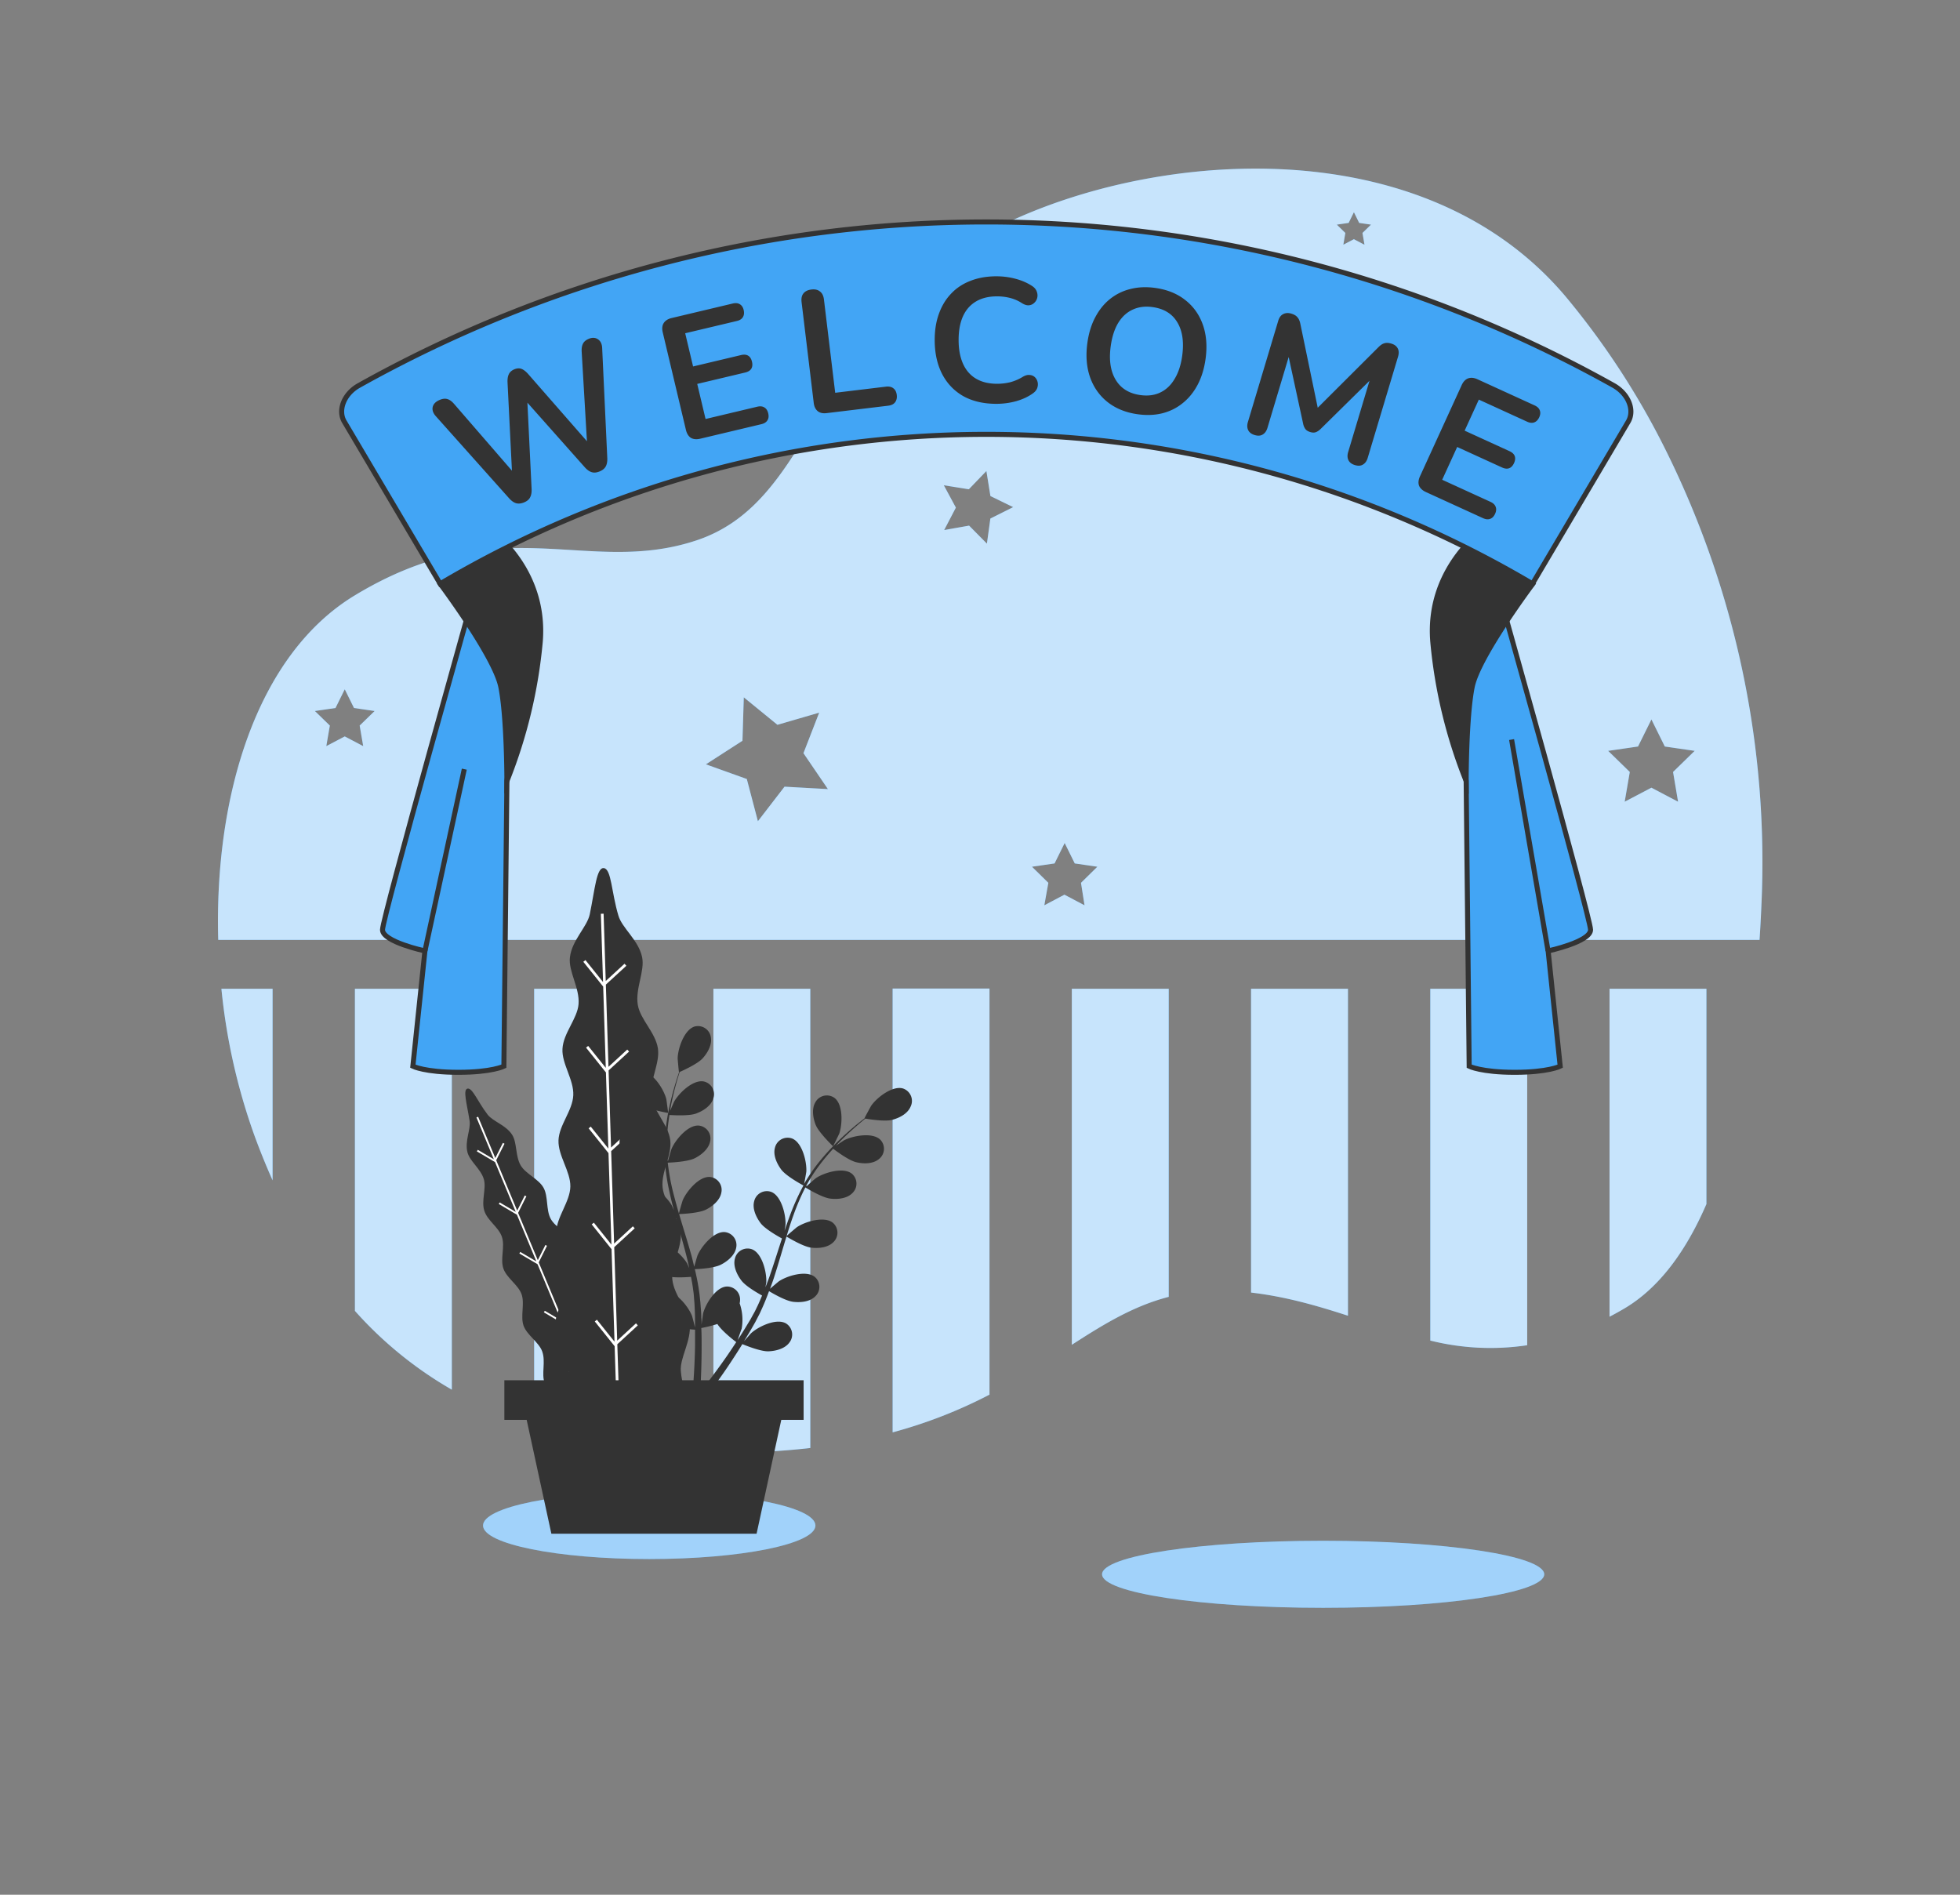 <svg xmlns="http://www.w3.org/2000/svg" width="390" height="377" fill="none" viewBox="0 0 390 377">
  <rect x="0" y="0" width="390" height="377" fill="#808080" stroke="none"/>
  <path fill="#42A5F5" d="M141.952 289h5.736c4.864-.096 9.352-.408 13.544-.888v-91.376h-19.28V289Zm35.664-4a95.264 95.264 0 0 0 19.272-7.504v-80.8h-19.272V285Zm35.656-17.424c6.4-4.136 12.304-7.736 19.28-9.536v-61.304h-19.28v70.84Zm35.664-10.392c6.896.8 13.184 2.632 19.28 4.608v-65.056h-19.28v60.448ZM50.6 225.864a139.322 139.322 0 0 0 3.64 8.992v-38.12H44.056a121.35 121.35 0 0 0 6.544 29.128Zm20.024 34.968a77.41 77.41 0 0 0 19.28 15.672v-79.768h-19.28v64.096Zm35.664 22.848a108.063 108.063 0 0 0 19.28 4.2v-91.144h-19.28v86.944ZM284.6 266.736a49.353 49.353 0 0 0 19.28.928v-70.928H284.6v70Zm46.816-177.232a155.92 155.92 0 0 0-19.896-30.512C278.76 20.2 212.6 32.296 187.128 52.32c-25.472 20.024-26.696 47.936-48.544 55.2-21.848 7.264-38.832-6.672-67.96 10.928-19.712 11.912-28 40.224-27.2 68.568h306.688c.152-2.312.28-4.576.368-6.768a184.253 184.253 0 0 0-19.064-90.744ZM72.272 148.456l-3.672-1.928-3.672 1.928.704-4.088-2.976-2.896 4.104-.6 1.84-3.72 1.84 3.72 4.104.6-2.976 2.896.704 4.088Zm83.832 8.072-5.296 6.872-2.208-8.4-8.136-2.92 7.272-4.688.264-8.64 6.696 5.464L163 141.8l-3.128 8.064 4.864 7.144-8.632-.48Zm40.96-53.352-.688 4.992-3.544-3.584-4.96.88L190.2 101l-2.4-4.448 4.976.8 3.496-3.632.8 4.976 4.528 2.208-4.536 2.272Zm18.736 76.952-4-2.112-4 2.112.8-4.472-3.256-3.2 4.496-.656 2.008-4.064 2.008 4.064 4.496.656-3.256 3.2.704 4.472Zm55.704-131.432-2.104-1.104-2.104 1.104.4-2.344L266 44.696l2.352-.344 1.048-2.128 1.048 2.128 2.352.344-1.696 1.656.4 2.344Zm62.4 110.824-5.304-2.792-5.32 2.792 1.016-5.92-4.304-4.2 5.944-.864 2.664-5.384 2.664 5.384 5.944.864-4.304 4.2 1 5.92Zm-13.64 102.472a66.02 66.02 0 0 0 2.792-1.544c7.16-4.168 12.504-11.664 16.488-20.872v-42.84h-19.28v65.256Z"/>
  <path fill="#fff" d="M141.952 289h5.736c4.864-.096 9.352-.408 13.544-.888v-91.376h-19.28V289Zm35.664-4a95.264 95.264 0 0 0 19.272-7.504v-80.8h-19.272V285Zm35.656-17.424c6.4-4.136 12.304-7.736 19.28-9.536v-61.304h-19.28v70.84Zm35.664-10.392c6.896.8 13.184 2.632 19.28 4.608v-65.056h-19.28v60.448ZM50.6 225.864a139.322 139.322 0 0 0 3.64 8.992v-38.12H44.056a121.35 121.35 0 0 0 6.544 29.128Zm20.024 34.968a77.41 77.41 0 0 0 19.28 15.672v-79.768h-19.28v64.096Zm35.664 22.848a108.063 108.063 0 0 0 19.28 4.2v-91.144h-19.28v86.944ZM284.6 266.736a49.353 49.353 0 0 0 19.28.928v-70.928H284.6v70Zm46.816-177.232a155.92 155.92 0 0 0-19.896-30.512C278.76 20.2 212.6 32.296 187.128 52.32c-25.472 20.024-26.696 47.936-48.544 55.2-21.848 7.264-38.832-6.672-67.96 10.928-19.712 11.912-28 40.224-27.2 68.568h306.688c.152-2.312.28-4.576.368-6.768a184.253 184.253 0 0 0-19.064-90.744ZM72.272 148.456l-3.672-1.928-3.672 1.928.704-4.088-2.976-2.896 4.104-.6 1.84-3.72 1.84 3.72 4.104.6-2.976 2.896.704 4.088Zm83.832 8.072-5.296 6.872-2.208-8.4-8.136-2.92 7.272-4.688.264-8.64 6.696 5.464L163 141.8l-3.128 8.064 4.864 7.144-8.632-.48Zm40.96-53.352-.688 4.992-3.544-3.584-4.96.88L190.2 101l-2.4-4.448 4.976.8 3.496-3.632.8 4.976 4.528 2.208-4.536 2.272Zm18.736 76.952-4-2.112-4 2.112.8-4.472-3.256-3.2 4.496-.656 2.008-4.064 2.008 4.064 4.496.656-3.256 3.2.704 4.472Zm55.704-131.432-2.104-1.104-2.104 1.104.4-2.344L266 44.696l2.352-.344 1.048-2.128 1.048 2.128 2.352.344-1.696 1.656.4 2.344Zm62.4 110.824-5.304-2.792-5.32 2.792 1.016-5.92-4.304-4.2 5.944-.864 2.664-5.384 2.664 5.384 5.944.864-4.304 4.2 1 5.92Zm-13.64 102.472a66.02 66.02 0 0 0 2.792-1.544c7.16-4.168 12.504-11.664 16.488-20.872v-42.84h-19.28v65.256Z" opacity=".7"/>
  <path fill="#42A5F5" d="M263.28 319.912c24.296 0 43.992-2.987 43.992-6.672 0-3.685-19.696-6.672-43.992-6.672-24.296 0-43.992 2.987-43.992 6.672 0 3.685 19.696 6.672 43.992 6.672Z"/>
  <path fill="#fff" d="M263.28 319.912c24.296 0 43.992-2.987 43.992-6.672 0-3.685-19.696-6.672-43.992-6.672-24.296 0-43.992 2.987-43.992 6.672 0 3.685 19.696 6.672 43.992 6.672Z" opacity=".5"/>
  <path fill="#42A5F5" d="M129.184 310.208c18.265 0 33.072-2.987 33.072-6.672 0-3.685-14.807-6.672-33.072-6.672s-33.072 2.987-33.072 6.672c0 3.685 14.807 6.672 33.072 6.672Z"/>
  <path fill="#fff" d="M129.184 310.208c18.265 0 33.072-2.987 33.072-6.672 0-3.685-14.807-6.672-33.072-6.672s-33.072 2.987-33.072 6.672c0 3.685 14.807 6.672 33.072 6.672Z" opacity=".5"/>
  <path fill="#333" d="m113.104 286.208 16.84-7.008c-1.176-1.928-2.352-1.016-3.856-4.136-.8-1.6-.096-4.176-1.104-6.24-.8-1.688-3.288-2.76-4.248-4.696-.872-1.744-.24-4.344-1.184-6.224s-3.368-2.808-4.312-4.64c-.944-1.832-.328-4.408-1.28-6.208-.952-1.8-3.44-2.792-4.392-4.568-.952-1.776-.448-4.44-1.424-6.176-.976-1.736-3.544-2.744-4.528-4.416-1.104-1.872-.696-4.52-1.712-6.112-1.24-1.936-3.824-2.64-4.872-4-1.968-2.56-3.024-5.376-4-5.184-.976.192-.128 3.024.408 6.4.272 1.68-.992 4-.432 6.248.448 1.808 2.656 3.312 3.264 5.376.536 1.848-.536 4.288.096 6.28s2.856 3.264 3.504 5.208c.648 1.944-.368 4.368.288 6.28.656 1.912 2.96 3.248 3.624 5.128.664 1.88-.272 4.416.4 6.272.672 1.856 3.032 3.264 3.696 5.08.744 2.008-.176 4.504.48 6.256.8 2.128 3.144 3.424 3.76 5.032 1.336 3.512-.544 3.448.56 6.264l.424-.216Z"/>
  <path stroke="#fff" stroke-miterlimit="10" stroke-width=".361" d="m94.968 222.272 25.04 60.152m-19.784-54.936-1.76 3.504-3.488-2.056m9.6 9.016-1.752 3.512-3.488-2.056m9.344 8.392-1.752 3.512-3.496-2.056m10.128 10.256-1.76 3.512-3.488-2.056m10.176 10.384-1.752 3.512-3.488-2.056"/>
  <path fill="#333" d="m111.2 281.56 27.472-.872c-.632-3.344-2.768-2.688-3.2-7.88-.224-2.624 2.096-5.944 1.776-9.384-.264-2.832-3.152-5.648-3.472-8.888-.288-2.92 1.992-6.248 1.664-9.4-.32-2.976-3.248-5.752-3.592-8.84-.344-3.088 1.888-6.4 1.52-9.432-.368-3.032-3.352-5.768-3.752-8.8-.4-3.032 1.744-6.496 1.296-9.456-.464-3.136-3.52-5.768-4-8.656-.552-3.2 1.44-6.736.856-9.504-.712-3.4-4-5.776-4.72-8.272-1.392-4.656-1.384-9.192-2.864-9.44-1.48-.248-1.8 4.184-2.832 9.184-.52 2.512-3.552 5.136-3.952 8.576-.328 2.784 1.976 6.08 1.72 9.304-.232 2.896-3.04 5.76-3.2 8.896-.168 2.96 2.288 6.136 2.152 9.224-.136 3.088-2.848 5.944-2.944 8.992-.096 3.048 2.4 6.152 2.36 9.16-.04 3.008-2.744 6.08-2.792 9.048-.048 3.136 2.528 6.216 2.496 9.128 0 3.2-2.656 6.256-2.664 9.08 0 3.416 2.592 6.488 2.6 9.096 0 5.648-2.608 4.56-2.56 9.112l.632.024Z"/>
  <path stroke="#fff" stroke-miterlimit="10" stroke-width=".544" d="m119.832 181.808 3.128 98.112m1.488-87.96-4.352 4-3.816-4.76m8.712 17.832-4.352 4.008-3.816-4.76m8.68 16.816-4.352 4-3.816-4.76m8.776 19.864-4.352 4.008-3.808-4.76m8.776 20.064-4.352 4.008-3.816-4.76"/>
  <path fill="#333" d="M127.744 219.848c1.408.968 5.2 1.6 5.208 1.6.008 0-.336-2.624-.376-2.792-.496-1.896-2.56-5.264-4.744-5.384a2.597 2.597 0 0 0-1.955.801 2.6 2.6 0 0 0-.709 1.991c.064 1.56 1.368 2.952 2.576 3.784Zm38.024 8.232s1.176-2.4 1.232-2.536c.632-1.848.8-5.8-.984-7.112a2.604 2.604 0 0 0-3.052.049c-.29.219-.532.497-.708.815-.8 1.328-.48 3.2.064 4.56.68 1.592 3.448 4.224 3.448 4.224Z"/>
  <path fill="#333" d="M179.696 216.584c-2.096-.64-5.208 1.792-6.328 3.4-.096.136-1.368 2.48-1.328 2.488h.048c-.496.376-1.016.8-1.6 1.256-1.032.864-2.2 1.856-3.392 3.016a46.752 46.752 0 0 0-3.672 3.92 34 34 0 0 0-3.44 4.928v.064c.136-.624.448-2.4.456-2.528.12-1.952-.8-5.8-2.832-6.6a2.595 2.595 0 0 0-2.941.854 2.588 2.588 0 0 0-.467.978c-.416 1.488.392 3.2 1.272 4.376 1 1.312 4.144 3.008 4.4 3.144a46.528 46.528 0 0 0-2.552 5.6c-.424 1.112-.8 2.24-1.208 3.384.096-.544.184-1.04.184-1.104.12-1.952-.8-5.8-2.824-6.6a2.596 2.596 0 0 0-2.107.153 2.586 2.586 0 0 0-1.293 1.671c-.424 1.488.384 3.2 1.264 4.376.88 1.176 3.552 2.68 4.264 3.064l-.432 1.32c-.68 2.104-1.344 4.216-2.056 6.264-.256.72-.528 1.424-.8 2.12.08-.48.152-.896.16-.952.12-1.96-.8-5.8-2.832-6.6a2.591 2.591 0 0 0-2.933.849 2.575 2.575 0 0 0-.467.975c-.416 1.488.384 3.2 1.272 4.376.888 1.176 3.296 2.536 4.128 3-.296.704-.6 1.424-.92 2.096-.232.456-.424.912-.68 1.36-.256.448-.488.888-.728 1.32-.496.8-1.008 1.68-1.512 2.48-.344.552-.68 1.072-1.024 1.6.256-.72.736-2.128.8-2.248a10.065 10.065 0 0 0-.4-5.064c.046-.189.073-.382.08-.576a2.596 2.596 0 0 0-1.631-2.58 2.6 2.6 0 0 0-1.065-.18c-2.184.152-4.216 3.544-4.68 5.44 0 .112-.192 1.36-.288 2.152 0-.472 0-.928-.048-1.416 0-.96-.112-1.92-.176-2.952-.056-.496-.104-1-.16-1.504-.056-.504-.144-1.032-.216-1.552a51.263 51.263 0 0 0-.736-3.632c.848 0 3.832-.208 5.144-.864 1.312-.656 2.792-1.848 3.08-3.368a2.586 2.586 0 0 0-.424-2.07 2.605 2.605 0 0 0-1.824-1.066c-2.184-.184-4.696 2.864-5.448 4.664-.048.12-.44 1.472-.648 2.224-.176-.728-.344-1.456-.544-2.192-.584-2.104-1.24-4.224-1.888-6.344l-.576-1.944c.296 0 3.856-.136 5.328-.872 1.304-.648 2.792-1.848 3.072-3.368a2.582 2.582 0 0 0-2.24-3.136c-2.184-.184-4.704 2.864-5.456 4.672a59.94 59.94 0 0 0-.744 2.592 148.44 148.44 0 0 1-1.168-4.28 45.045 45.045 0 0 1-1.048-5.832c.136 0 3.848-.12 5.36-.872 1.304-.648 2.792-1.848 3.072-3.368a2.582 2.582 0 0 0-2.24-3.136c-2.184-.184-4.704 2.864-5.456 4.664-.048.12-.48 1.6-.672 2.32h-.12a33.704 33.704 0 0 1 0-5.96c.088-1.088.232-2.128.392-3.136.696.048 3.872.24 5.304-.288 1.432-.528 2.976-1.528 3.424-3.008a2.589 2.589 0 0 0-1.888-3.368c-2.152-.424-4.984 2.328-5.928 4.04-.056.096-.472 1.096-.8 1.832.08-.448.152-.92.24-1.352a61.292 61.292 0 0 1 1.68-6.408c.704-.312 3.536-1.6 4.544-2.688 1.008-1.088 1.936-2.728 1.656-4.256a2.59 2.59 0 0 0-3.2-2.112c-2.096.616-3.344 4.36-3.4 6.32 0 .168.232 2.816.272 2.8-.2.592-.416 1.224-.624 1.928a61.24 61.24 0 0 0-1.168 4.384 45.386 45.386 0 0 0-.896 5.296 33.044 33.044 0 0 0-.152 6.008.218.218 0 0 0 0 .072c-.24-.592-.952-2.24-1.024-2.36-.968-1.696-3.856-4.408-5.992-3.952a2.593 2.593 0 0 0-1.976 2.329c-.027.363.022.728.144 1.071.472 1.472 2.096 2.472 3.472 2.952 1.56.544 5.12.224 5.4.192.18 2.038.498 4.061.952 6.056.248 1.16.544 2.328.856 3.488-.224-.512-.424-.96-.456-1.024-.976-1.696-3.856-4.4-6-3.944a2.587 2.587 0 0 0-1.832 3.4c.472 1.472 2.096 2.464 3.48 2.952s4.44.272 5.24.208c.128.44.24.888.368 1.328.6 2.136 1.208 4.264 1.736 6.36.192.744.344 1.48.504 2.216-.192-.448-.36-.8-.392-.888-.976-1.696-3.856-4.4-6-3.944a2.593 2.593 0 0 0-1.976 2.329c-.027.363.022.728.144 1.071.472 1.472 2.096 2.472 3.48 2.952s4.144.296 5.096.216c.144.76.288 1.52.384 2.264.064.504.152.992.184 1.504s.08 1.008.12 1.512c.048.96.096 1.952.112 2.888v1.904c-.176-.736-.552-2.176-.6-2.296-.704-1.824-3.144-4.936-5.328-4.8a2.615 2.615 0 0 0-1.849 1.022 2.622 2.622 0 0 0-.458.978 2.62 2.62 0 0 0-.021 1.08c.248 1.528 1.696 2.76 2.992 3.448 1.416.752 4.848.984 5.272 1.008v3c-.048 2.992-.192 5.52-.328 7.392l1.448.288c.096-1.92.192-4.552.184-7.672 0-1.056 0-2.176-.064-3.336a27.065 27.065 0 0 0 3.2-.8c.872 1.408 3.424 3.352 3.752 3.6-.568.872-1.128 1.712-1.664 2.496-1.68 2.44-3.2 4.448-4.328 5.936l1.6.304c1.064-1.456 2.4-3.32 3.816-5.52.584-.88 1.184-1.832 1.792-2.816.392.16 3.568 1.48 5.176 1.432 1.464-.048 3.312-.512 4.208-1.776a2.581 2.581 0 0 0 .482-2.052 2.593 2.593 0 0 0-1.202-1.732c-1.912-1.08-5.472.632-6.912 1.952-.088.08-.912 1.032-1.424 1.6.248-.408.488-.8.736-1.216.504-.8.976-1.656 1.488-2.552l.696-1.344c.248-.44.448-.944.672-1.416.504-1.112.96-2.264 1.392-3.432.728.44 3.312 1.944 4.8 2.12 1.488.176 3.352 0 4.424-1.112a2.592 2.592 0 0 0-.136-3.856c-1.72-1.36-5.504-.208-7.128.888-.096.064-1.176.976-1.76 1.488.256-.704.512-1.4.752-2.128.672-2.08 1.296-4.208 1.928-6.328.192-.648.392-1.296.592-1.936.256.152 3.288 2.008 4.92 2.208 1.456.176 3.352 0 4.424-1.112a2.592 2.592 0 0 0-.136-3.856c-1.72-1.36-5.504-.208-7.128.888-.12.08-1.672 1.4-2.048 1.752.432-1.424.88-2.84 1.384-4.216a45.562 45.562 0 0 1 2.336-5.44c.12.072 3.28 2.024 4.952 2.224 1.456.184 3.352 0 4.424-1.112a2.592 2.592 0 0 0-.136-3.856c-1.72-1.352-5.504-.2-7.128.888a38.024 38.024 0 0 0-1.84 1.6l-.096-.08a33.573 33.573 0 0 1 3.304-4.96 41.715 41.715 0 0 1 2.056-2.4c.552.416 3.096 2.328 4.584 2.68 1.488.352 3.328.36 4.52-.624a2.6 2.6 0 0 0 .999-1.862 2.592 2.592 0 0 0-.719-1.986c-1.56-1.536-5.44-.8-7.2.096-.096.056-1 .656-1.648 1.112.312-.336.632-.688.944-1a59.67 59.67 0 0 1 3.32-3.072 63.049 63.049 0 0 1 1.6-1.344c.76.128 3.824.624 5.272.264 1.448-.36 3.128-1.208 3.728-2.632a2.592 2.592 0 0 0 .075-2.145 2.607 2.607 0 0 0-1.563-1.471Z"/>
  <path fill="#333" d="M159.904 274.632H100.36v7.88h59.544v-7.88Z"/>
  <path fill="#333" d="M150.544 305.168h-40.832l-5.104-23.528h51.04l-5.104 23.528Z"/>
  <path fill="#42A5F5" stroke="#333" stroke-miterlimit="10" d="m100.864 155.4-.6 56.752s-2.4 1.208-9.056 1.208c-6.656 0-9.056-1.208-9.056-1.208l2.4-22.944s-8.44-1.808-8.44-4.208c0-2.4 18.712-68.8 18.712-68.8s9.664 16.856 6.04 39.2Z"/>
  <path stroke="#333" stroke-miterlimit="10" d="m84.56 189.2 7.824-36.16"/>
  <path fill="#333" stroke="#333" stroke-miterlimit="10" d="M87.584 116.152s10.864 14.488 12.072 20.528c1.208 6.04 1.208 18.72 1.208 18.72a99.053 99.053 0 0 0 6.64-27.768c1.208-15.096-10.864-22.944-10.864-22.944l-9.056 11.464Z"/>
  <path fill="#42A5F5" stroke="#333" stroke-miterlimit="10" d="m291.736 155.4.6 56.752s2.4 1.208 9.056 1.208c6.656 0 9.056-1.208 9.056-1.208l-2.4-22.944s8.44-1.808 8.44-4.208c0-2.4-18.72-68.8-18.72-68.8s-9.656 16.856-6.032 39.2Z"/>
  <path stroke="#333" stroke-miterlimit="10" d="m308.032 189.2-7.256-42.048"/>
  <path fill="#333" stroke="#333" stroke-miterlimit="10" d="M305.016 116.152s-10.872 14.488-12.08 20.528c-1.208 6.04-1.2 18.712-1.2 18.712a98.877 98.877 0 0 1-6.648-27.768c-1.208-15.096 10.872-22.944 10.872-22.944l9.056 11.472Z"/>
  <path fill="#42A5F5" d="M304.928 116.152a213.479 213.479 0 0 0-217.344 0L68.528 83.928c-1.368-2.288-.08-5.6 2.92-7.248a255.757 255.757 0 0 1 249.6 0c2.992 1.672 4.288 4.96 2.92 7.248l-19.04 32.224Z"/>
  <path stroke="#333" stroke-miterlimit="10" d="M304.928 116.152a213.479 213.479 0 0 0-217.344 0L68.528 83.928c-1.368-2.288-.08-5.6 2.92-7.248a255.757 255.757 0 0 1 249.6 0c2.992 1.672 4.288 4.96 2.92 7.248l-19.04 32.224Z"/>
  <path fill="#333" d="M104.282 99.961c-.583.239-1.116.293-1.598.163-.46-.14-.922-.467-1.386-.983L86.686 82.774c-.52-.593-.716-1.194-.587-1.802.15-.616.626-1.088 1.425-1.415.583-.24 1.094-.285 1.532-.137.43.126.862.441 1.295.945l12.916 14.905-1.295.531-.985-19.757c-.023-.671.07-1.213.279-1.627.209-.413.573-.726 1.091-.939.518-.212.986-.24 1.403-.083.417.157.858.493 1.321 1.01l12.955 14.814-1.134.465-1.16-19.724c-.035-.64.051-1.168.26-1.581.209-.413.594-.735 1.155-.965.691-.283 1.296-.254 1.814.089.519.342.801.907.847 1.695l1.022 21.973c.023.672-.08 1.219-.311 1.64-.23.423-.637.754-1.22.993-.583.238-1.105.288-1.565.15-.461-.14-.923-.468-1.386-.984L104.14 79.216l.745-.305.896 18.431c.022.672-.081 1.219-.312 1.64-.209.414-.604.74-1.187.98Zm35.065-12.674c-.749.178-1.374.122-1.874-.166-.483-.317-.814-.85-.992-1.6l-4.605-19.375c-.178-.75-.12-1.362.175-1.84.311-.506.841-.848 1.591-1.026l12.156-2.889c.567-.135 1.034-.09 1.399.135.388.22.647.602.776 1.147.135.567.081 1.048-.161 1.441-.225.366-.621.616-1.189.75l-10.283 2.444 1.57 6.606 9.534-2.266c.59-.14 1.068-.097 1.433.127.366.225.616.622.751 1.19.135.567.089 1.033-.135 1.398-.225.366-.633.618-1.223.759l-9.535 2.266 1.659 6.98 10.284-2.444c.567-.135 1.034-.09 1.399.135.388.22.649.614.784 1.181.135.568.079 1.037-.169 1.407-.225.365-.621.616-1.189.75l-12.156 2.89Zm25.106-5.084c-.718.087-1.298-.043-1.739-.39-.444-.37-.709-.913-.796-1.631l-2.418-20.05c-.089-.741.029-1.32.355-1.735.347-.441.879-.705 1.597-.792.718-.086 1.286.045 1.704.394.439.323.703.855.792 1.597l2.238 18.555 10.077-1.215c.625-.075 1.119.03 1.483.315.387.282.616.725.689 1.327.072.602-.044 1.098-.35 1.488-.285.363-.74.582-1.366.658l-12.266 1.479Zm33.817-1.853c-2.567 0-4.772-.513-6.615-1.54-1.82-1.05-3.22-2.52-4.2-4.41-.98-1.913-1.47-4.165-1.47-6.755 0-1.937.28-3.675.84-5.215.56-1.563 1.365-2.893 2.415-3.99 1.05-1.12 2.333-1.972 3.85-2.555 1.54-.607 3.267-.91 5.18-.91 1.283 0 2.543.163 3.78.49 1.237.327 2.322.793 3.255 1.4.49.303.817.677.98 1.12.163.42.198.84.105 1.26a1.966 1.966 0 0 1-.595 1.015c-.28.28-.642.443-1.085.49-.42.023-.887-.128-1.4-.455a7.77 7.77 0 0 0-2.345-1.015c-.84-.21-1.692-.315-2.555-.315-1.657 0-3.057.338-4.2 1.015-1.143.677-2.007 1.657-2.59 2.94-.583 1.283-.875 2.858-.875 4.725 0 1.843.292 3.418.875 4.725.583 1.307 1.447 2.298 2.59 2.975 1.143.677 2.543 1.015 4.2 1.015.887 0 1.762-.105 2.625-.315a9.477 9.477 0 0 0 2.45-1.05c.513-.303.968-.432 1.365-.385.42.023.77.163 1.05.42s.467.583.56.98c.093.373.07.77-.07 1.19-.14.397-.42.747-.84 1.05-.933.677-2.053 1.202-3.36 1.575a14.83 14.83 0 0 1-3.92.525Zm28.107 2.072c-2.358-.326-4.354-1.133-5.99-2.42-1.612-1.284-2.774-2.929-3.485-4.935-.708-2.03-.885-4.316-.533-6.859.266-1.918.782-3.601 1.548-5.05.77-1.471 1.738-2.68 2.906-3.625a10.399 10.399 0 0 1 4.06-2.017c1.54-.399 3.199-.475 4.979-.228 2.38.33 4.377 1.137 5.989 2.42 1.616 1.261 2.779 2.895 3.49 4.901.711 2.007.89 4.281.538 6.824-.266 1.918-.784 3.613-1.553 5.085-.77 1.471-1.751 2.69-2.945 3.655-1.171.968-2.526 1.652-4.065 2.05-1.513.38-3.16.446-4.939.2Zm.528-3.813c1.503.208 2.822.038 3.958-.511 1.159-.546 2.108-1.44 2.845-2.68.761-1.237 1.267-2.769 1.521-4.595.384-2.773.058-5.01-.978-6.708-1.014-1.695-2.653-2.7-4.918-3.013-1.479-.206-2.798-.035-3.958.51-1.156.524-2.114 1.404-2.875 2.64-.734 1.218-1.229 2.752-1.485 4.6-.382 2.75-.056 4.987.978 6.708 1.033 1.722 2.671 2.738 4.912 3.049Zm22.745 7.952c-.626-.187-1.053-.51-1.281-.968-.228-.458-.248-1-.061-1.626l6.038-20.15c.194-.648.52-1.086.978-1.314.465-.25 1.01-.282 1.636-.095.559.168.961.41 1.207.727.275.302.47.75.584 1.345l3.69 17.803-1.073-.322 12.872-12.84c.423-.434.82-.705 1.194-.812.38-.13.849-.111 1.408.056.626.188 1.053.51 1.281.969.234.435.255.977.061 1.626l-6.038 20.15c-.187.626-.502 1.067-.945 1.324-.42.264-.954.299-1.602.105-.626-.188-1.053-.51-1.281-.969-.228-.458-.249-1-.061-1.626l4.651-15.523.738.221-10.889 10.732c-.337.313-.655.522-.955.627-.299.105-.661.094-1.086-.033-.425-.128-.744-.32-.959-.58a2.765 2.765 0 0 1-.453-1.05l-3.25-15.003.804.24-4.661 15.557c-.187.626-.502 1.068-.945 1.325-.42.264-.954.299-1.602.105Zm34.082 11.344c-.7-.32-1.159-.748-1.376-1.283-.186-.547-.119-1.17.201-1.871l8.282-18.111c.32-.7.743-1.148 1.269-1.344.556-.208 1.185-.151 1.885.17l11.363 5.195c.531.243.871.565 1.021.967.171.412.14.872-.093 1.382-.243.53-.58.876-1.013 1.037-.402.15-.869.103-1.399-.14l-9.613-4.395-2.824 6.175 8.913 4.076c.552.252.902.58 1.052.981.15.402.103.868-.139 1.399-.243.53-.565.87-.967 1.02-.402.15-.879.099-1.431-.154l-8.912-4.075-2.984 6.525 9.613 4.396c.53.242.87.565 1.02.967.171.411.135.882-.107 1.413-.243.53-.576.866-.999 1.006-.402.149-.868.103-1.399-.14l-11.363-5.196Z"/>
</svg>
